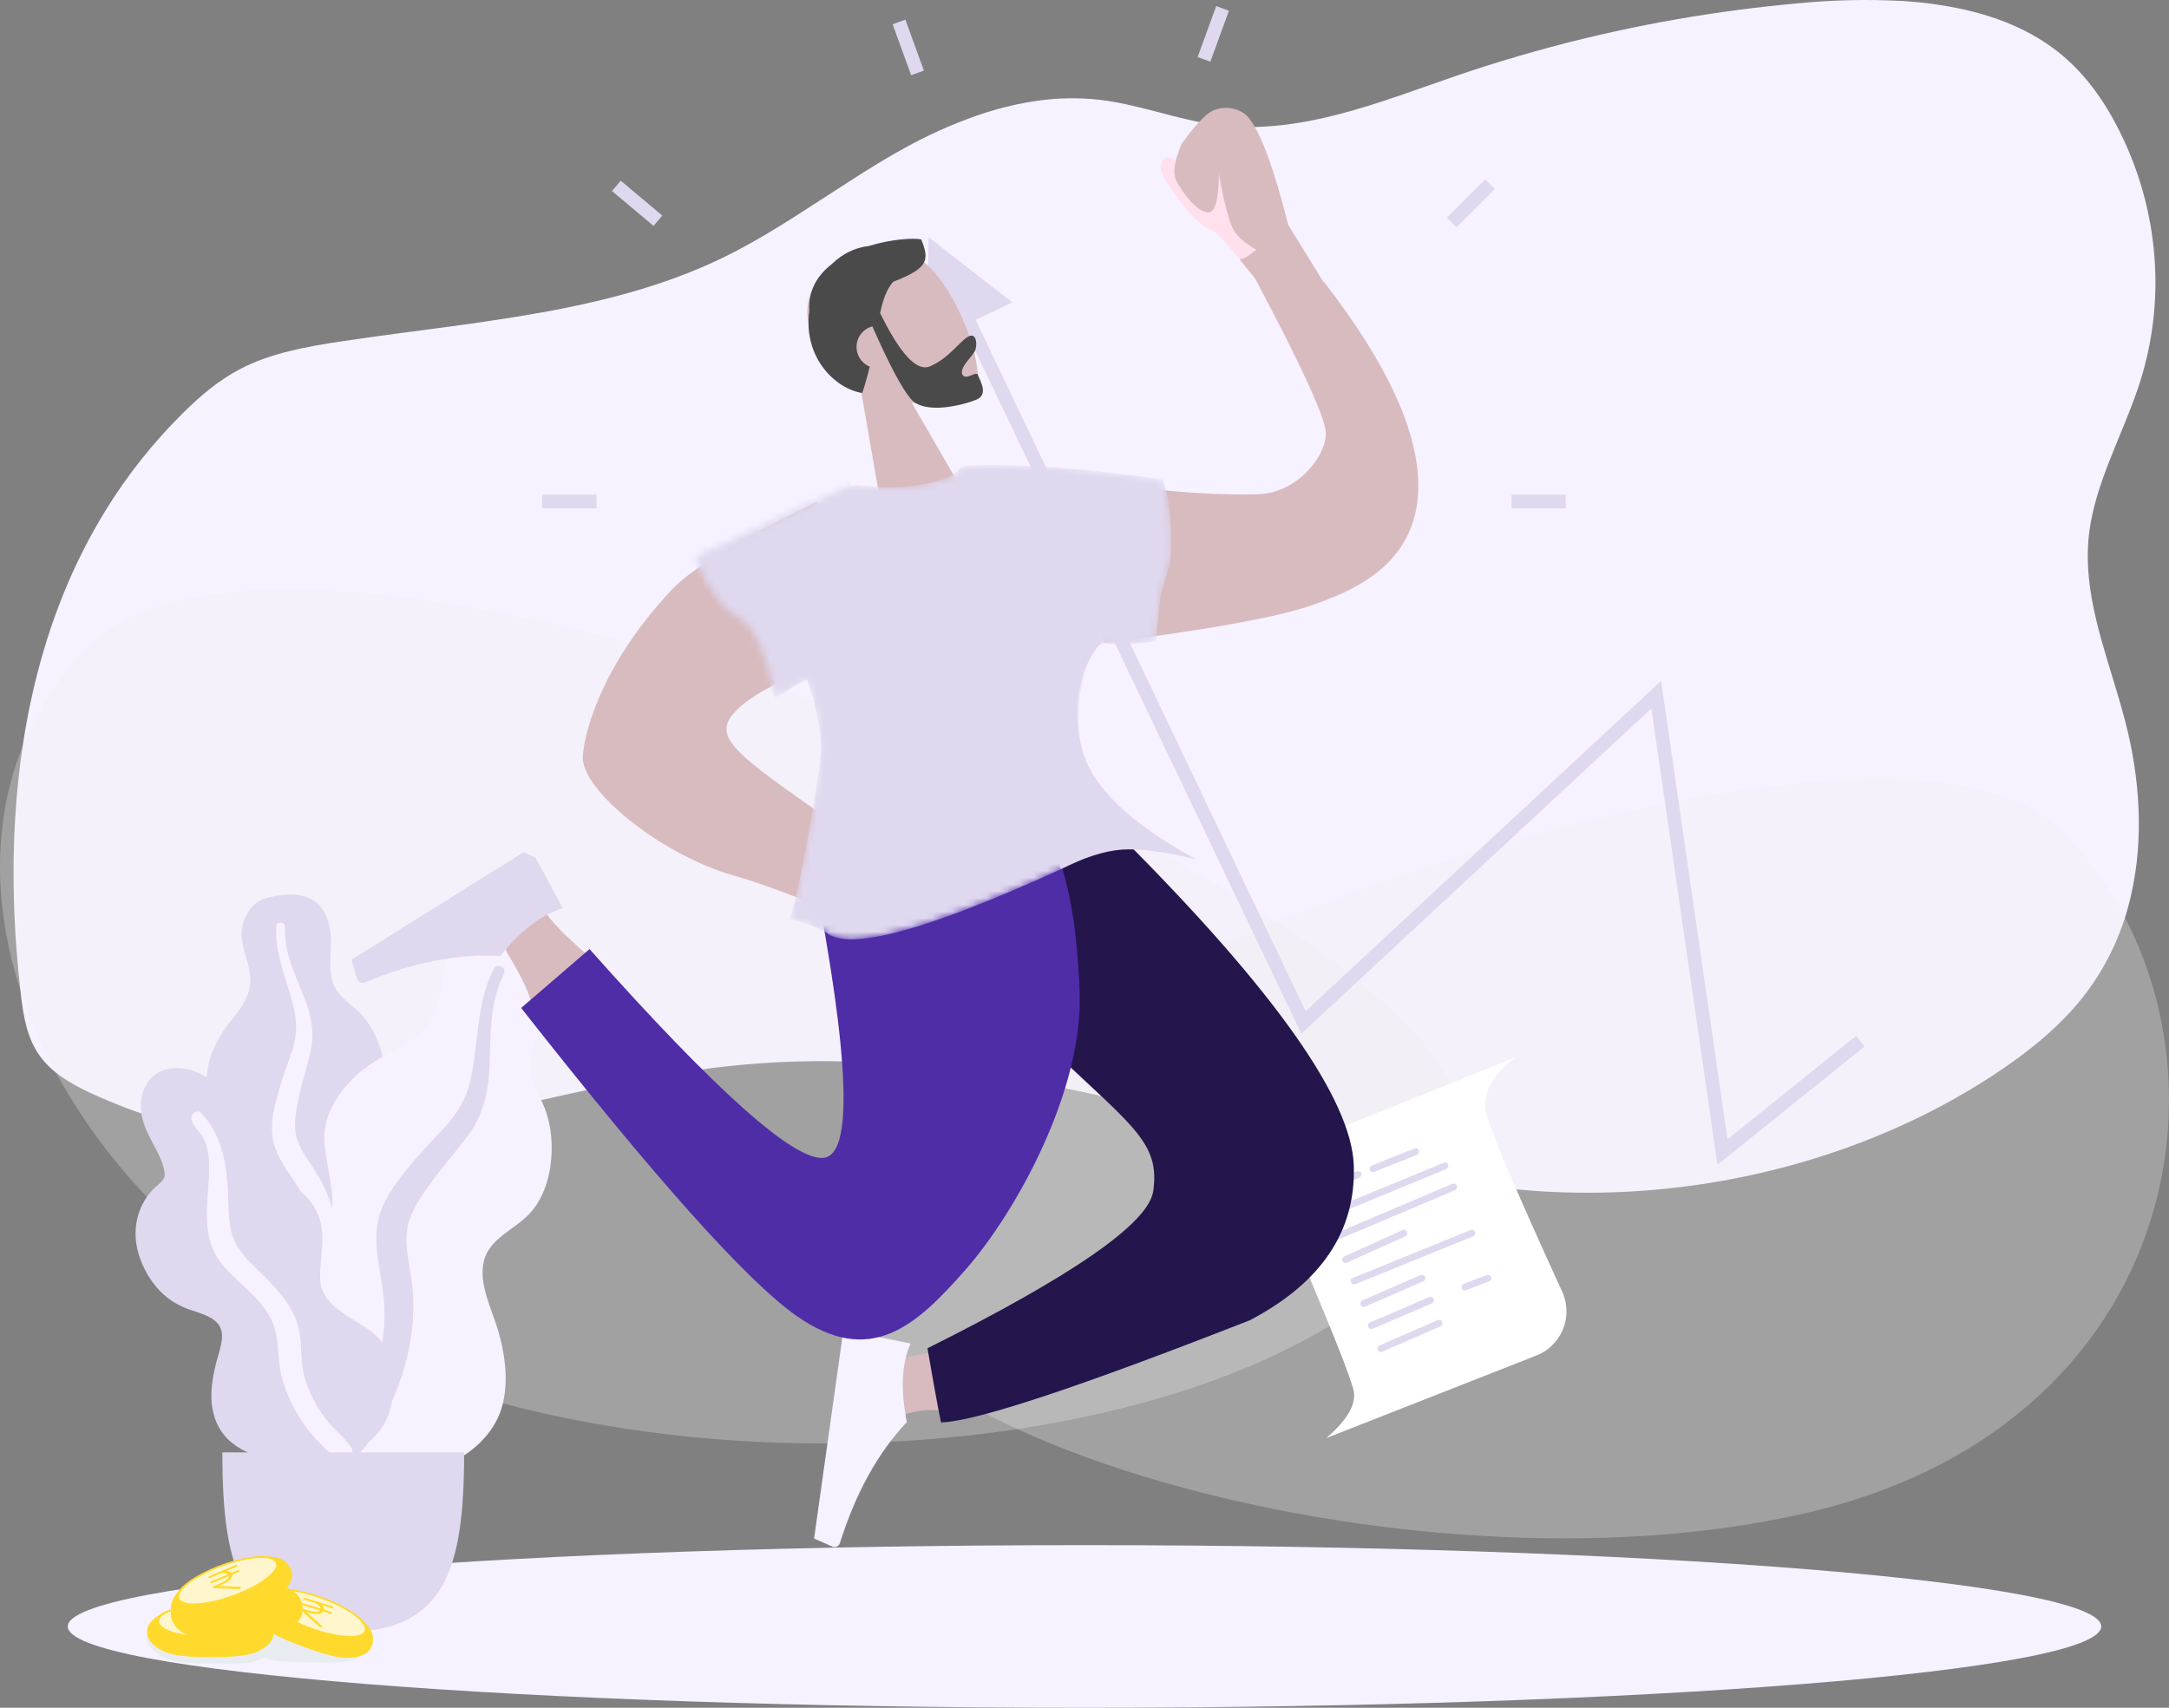 <svg width="320" height="252" viewBox="0 0 320 252" fill="none" xmlns="http://www.w3.org/2000/svg">
<rect x="0" y="0" width="320" height="252" fill="#808080" stroke="none"/>
<g clip-path="url(#clip0_12893:10013)">
<path d="M160 252C242.843 252 310 246.627 310 240C310 233.373 242.843 228 160 228C77.157 228 10 233.373 10 240C10 246.627 77.157 252 160 252Z" fill="#F6F2FF"/>
<path d="M51 244C62.046 244 71 242.209 71 240C71 237.791 62.046 236 51 236C39.954 236 31 237.791 31 240C31 242.209 39.954 244 51 244Z" fill="#F6F2FF"/>
<path d="M158 244C182.853 244 203 242.209 203 240C203 237.791 182.853 236 158 236C133.147 236 113 237.791 113 240C113 242.209 133.147 244 158 244Z" fill="#F6F2FF"/>
<path fill-rule="evenodd" clip-rule="evenodd" d="M4.445 103.932C4.504 103.656 4.56 103.38 4.625 103.106C6.664 93.717 9.995 84.669 14.949 76.359C15.114 76.083 15.279 75.807 15.447 75.531C18.713 70.184 22.622 65.257 27.085 60.858C29.553 58.424 32.244 56.112 35.446 54.445C39.93 52.105 45.173 51.155 50.326 50.379C55.678 49.569 61.104 48.892 66.514 48.163C68.437 47.908 70.349 47.638 72.248 47.352C77.476 46.58 82.666 45.686 87.732 44.5C93.994 43.038 100.064 41.123 105.797 38.428C106.255 38.222 106.708 38.002 107.156 37.77C107.603 37.547 108.054 37.32 108.495 37.091C108.936 36.861 109.371 36.631 109.803 36.395C110.027 36.274 110.251 36.153 110.472 36.026C110.692 35.899 110.91 35.787 111.124 35.663C111.771 35.303 112.405 34.933 113.039 34.561L113.064 34.545C113.483 34.3 113.896 34.049 114.307 33.797C116.65 32.376 118.944 30.892 121.237 29.399L122.679 28.468L124.914 27.024C125.349 26.742 125.793 26.459 126.231 26.18C126.542 25.975 126.853 25.77 127.192 25.559C128.82 24.535 130.471 23.529 132.164 22.57C132.565 22.34 132.969 22.111 133.376 21.887C136.798 19.98 140.377 18.369 144.074 17.07L144.123 17.051C145.983 16.403 147.88 15.868 149.804 15.45C150.914 15.207 152.026 15.009 153.152 14.857C156.159 14.431 159.208 14.388 162.226 14.729C168.153 15.415 173.707 17.688 179.63 18.454C191.825 20.006 203.669 15.006 215.137 11.088C217.957 10.126 220.798 9.225 223.659 8.385C225.561 7.823 227.469 7.292 229.393 6.78C241.179 3.67 253.208 1.563 265.35 0.482C270.426 -0.015 275.532 -0.128 280.625 0.144C282.562 0.262 284.476 0.454 286.356 0.765C292.789 1.758 298.788 3.841 303.63 7.655C307.595 10.787 310.433 14.869 312.593 19.14C314.804 23.498 316.365 28.156 317.226 32.965C317.344 33.62 317.45 34.278 317.537 34.937C317.693 36.062 317.809 37.194 317.885 38.332C318.303 44.399 317.578 50.49 315.747 56.289C313.696 62.782 310.277 69.015 308.773 75.558C308.711 75.836 308.652 76.112 308.596 76.387C308.39 77.381 308.238 78.385 308.139 79.395C307.371 87.434 310.315 95.272 312.624 103.134C312.704 103.408 312.785 103.684 312.863 103.96C313.112 104.833 313.35 105.706 313.578 106.577C315.716 114.889 316.31 123.788 314.404 132.085C314.345 132.362 314.274 132.638 314.206 132.911C312.93 138.156 310.532 143.062 307.176 147.292C303.608 151.762 298.924 155.483 293.921 158.752C291.482 160.345 288.961 161.834 286.356 163.218C284.492 164.212 282.581 165.152 280.625 166.04C264.946 173.179 247.061 176.665 229.374 175.895C228.442 175.855 227.509 175.805 226.577 175.737C225.645 175.669 224.625 175.588 223.65 175.498C212.256 174.393 201.171 171.726 190.163 168.812C186.474 167.834 182.791 166.831 179.111 165.847C177.473 165.413 175.839 164.978 174.201 164.556C166.18 162.486 158.04 160.611 149.798 159.211C147.89 158.882 145.98 158.582 144.067 158.311C137.428 157.336 130.734 156.769 124.025 156.613C121.416 156.561 118.807 156.584 116.196 156.681C114.879 156.729 113.56 156.8 112.24 156.896C98.612 157.855 85.441 161.064 72.248 164.063C70.34 164.497 68.429 164.926 66.514 165.348C64.003 165.9 61.492 166.434 58.969 166.928C43.265 170.01 29.267 168.238 14.667 161.877C11.347 160.434 8.031 158.69 5.999 155.98C3.966 153.27 3.457 149.943 3.077 146.73C2.54 142.155 2.189 137.52 2.055 132.861C2.055 132.588 2.055 132.312 2.036 132.036C1.825 122.624 2.527 113.123 4.445 103.932Z" fill="#F6F2FF"/>
<path d="M215.906 165.697C212.757 130.523 43.823 62.633 12.461 95.949C-18.901 129.266 11.25 191.792 76.973 207.803C142.696 223.815 219.054 200.872 215.906 165.697Z" fill="#EEEEEE" fill-opacity="0.3"/>
<path fill-rule="evenodd" clip-rule="evenodd" d="M122.066 181.405C124.884 151.725 276.062 94.439 304.128 122.551C332.194 150.664 325.09 209.796 266.275 223.306C207.459 236.817 119.248 211.086 122.066 181.405Z" fill="#EEEEEE" fill-opacity="0.3"/>
<path d="M41.612 132.079C42.922 131.919 44.32 131.976 45.538 132.493C48.129 133.592 48.865 136.653 48.829 139.14C48.791 141.818 48.222 144.742 50.258 146.899C51.194 147.891 52.358 148.65 53.276 149.66C54.258 150.739 55.028 151.974 55.599 153.3C56.646 155.736 57.16 158.6 56.202 161.155C55.359 163.405 53.238 165.436 53.696 167.994C54.174 170.662 56.865 172.702 58.547 174.69C60.45 176.939 62.203 179.814 62.491 182.764C62.767 185.591 61.537 188.45 59.648 190.587C55.875 194.857 50.203 196.951 44.484 196.938C42.056 196.932 39.307 196.822 37.212 195.518C36.564 195.114 36.222 194.662 35.837 194.033C35.492 193.469 35.036 193.102 34.508 192.703C33.349 191.826 32.511 190.645 31.977 189.322C29.902 184.185 31.561 177.83 34.465 173.269C35.154 172.188 35.717 171.148 35.383 169.86C35.034 168.515 34.176 167.302 33.418 166.147C32.668 165.004 31.812 163.914 31.226 162.679C30.613 161.385 30.44 160.03 30.549 158.614C30.752 155.954 31.901 153.5 33.526 151.36C35.092 149.3 36.931 147.328 36.935 144.628C36.939 141.767 35.026 139.221 35.841 136.312C36.179 135.107 36.856 133.871 37.949 133.149C38.996 132.456 40.38 132.23 41.612 132.079Z" fill="#DFD8EF"/>
<path d="M40.756 136.654C40.78 136.269 41.236 136.039 41.595 136.139C42.067 136.271 42.058 136.713 42.046 137.106C42.008 138.315 42.182 139.489 42.473 140.662C43.077 143.101 44.193 145.347 45.077 147.689C45.961 150.03 46.375 152.446 45.857 154.922C45.368 157.257 44.601 159.531 44.101 161.869C43.66 163.93 43.191 166.103 43.862 168.158C44.508 170.136 45.936 171.747 46.964 173.535C49.093 177.236 50.037 181.342 50.163 185.567C50.222 187.529 50.169 189.509 49.714 191.433C49.452 192.541 49.1 194.039 48.15 194.804C47.712 195.156 46.964 195.278 46.595 194.756C46.249 194.266 46.553 193.507 46.662 192.985C47.138 190.724 47.234 188.414 47.12 186.119C47.01 183.895 46.747 181.675 46.047 179.552C45.398 177.581 44.411 175.811 43.25 174.087C42.066 172.33 40.836 170.57 40.347 168.488C39.85 166.374 40.254 164.223 40.794 162.149C41.364 159.956 42.112 157.825 42.885 155.691C43.638 153.611 43.905 151.644 43.489 149.467C42.668 145.168 40.469 141.132 40.756 136.654Z" fill="#F6F2FF"/>
<path d="M76.2 137.297C77.821 137.789 79.431 138.583 80.587 139.828C83.044 142.476 82.29 146.479 80.933 149.402C79.473 152.548 77.261 155.711 78.508 159.321C79.081 160.981 80.045 162.484 80.589 164.156C81.17 165.943 81.421 167.804 81.389 169.669C81.33 173.095 80.419 176.75 77.945 179.273C75.767 181.495 72.205 182.793 71.391 186.057C70.541 189.461 72.618 193.274 73.541 196.499C74.585 200.15 75.121 204.462 73.899 208.1C72.729 211.587 69.774 214.328 66.43 215.873C59.747 218.96 51.988 218.485 45.287 215.495C42.443 214.225 39.276 212.665 37.508 210.032C36.962 209.218 36.8 208.505 36.681 207.561C36.574 206.714 36.233 206.043 35.825 205.297C34.928 203.657 34.571 201.824 34.643 199.982C34.924 192.827 40.229 186.174 46.047 182.291C47.425 181.371 48.636 180.434 48.925 178.737C49.226 176.965 48.861 175.085 48.583 173.323C48.307 171.582 47.879 169.848 47.845 168.083C47.809 166.233 48.323 164.541 49.199 162.923C50.843 159.883 53.488 157.577 56.525 155.893C59.451 154.271 62.65 152.896 64.081 149.705C65.599 146.323 64.701 142.317 67.195 139.301C68.227 138.051 69.675 136.942 71.338 136.656C72.933 136.382 74.675 136.834 76.2 137.297Z" fill="#F6F2FF"/>
<path d="M72.888 142.889C73.118 142.447 73.772 142.413 74.139 142.72C74.623 143.123 74.381 143.641 74.16 144.101C73.482 145.512 73.072 146.995 72.797 148.536C72.226 151.74 72.355 154.985 72.162 158.223C71.969 161.457 71.189 164.536 69.286 167.197C67.492 169.706 65.403 171.997 63.594 174.503C62 176.713 60.313 179.04 60.022 181.826C59.741 184.507 60.566 187.163 60.832 189.819C61.383 195.318 60.337 200.675 58.272 205.744C57.312 208.098 56.214 210.416 54.674 212.456C53.787 213.631 52.591 215.219 51.08 215.628C50.384 215.816 49.444 215.568 49.287 214.756C49.139 213.995 49.891 213.255 50.293 212.694C52.033 210.267 53.355 207.581 54.424 204.803C55.46 202.112 56.315 199.345 56.609 196.464C56.882 193.79 56.655 191.176 56.2 188.526C55.736 185.825 55.22 183.096 55.738 180.374C56.264 177.61 57.863 175.274 59.58 173.101C61.396 170.803 63.386 168.671 65.408 166.549C67.377 164.481 68.72 162.291 69.374 159.496C70.665 153.973 70.208 148.042 72.888 142.889Z" fill="#DFD8EF"/>
<path d="M26.085 157.609C28.781 157.609 31.15 159.038 32.783 161.066C34.695 163.439 35.081 166.338 35.857 169.166C36.243 170.574 36.908 171.972 38.072 172.928C39.131 173.798 40.475 173.972 41.742 174.397C44.275 175.246 46.32 177.292 47.128 179.788C48.114 182.834 47.07 185.904 47.249 188.99C47.414 191.825 50.209 193.593 52.457 194.951C54.674 196.291 56.671 197.545 57.339 200.155C58.047 202.923 58.284 206.012 57.304 208.747C55.671 213.3 50.892 215.304 46.275 215.615C42.085 215.897 36.816 215.455 33.669 212.413C31.786 210.593 31.104 208.047 31.189 205.515C31.242 203.94 31.554 202.379 31.957 200.858C32.243 199.779 32.629 198.705 32.739 197.59C33.032 194.625 30.291 194.055 27.958 193.241C24.993 192.206 22.918 190.252 21.474 187.529C20.131 184.994 19.567 182.148 20.372 179.356C20.784 177.931 21.53 176.638 22.542 175.538C22.988 175.054 23.616 174.65 24.018 174.141C24.393 173.666 24.312 173.051 24.182 172.495C23.584 169.925 21.721 167.797 21.054 165.232C20.452 162.917 20.808 160.035 22.925 158.541C23.839 157.896 24.967 157.616 26.085 157.609Z" fill="#DFD8EF"/>
<path d="M29.758 164.305C32.615 167.348 33.392 171.477 33.619 175.479C33.747 177.723 33.614 180.09 34.274 182.267C34.838 184.13 36.16 185.554 37.523 186.9C40.267 189.61 43.328 192.364 44.13 196.285C44.601 198.587 44.283 200.964 44.934 203.24C45.526 205.308 46.568 207.341 47.835 209.088C48.855 210.494 50.184 211.571 51.3 212.883C51.64 213.283 52.127 213.872 51.987 214.438C51.823 215.099 50.98 215.309 50.382 215.205C48.987 214.963 47.813 213.631 46.901 212.663C45.568 211.247 44.435 209.725 43.514 208.017C42.492 206.12 41.669 204.108 41.317 201.98C40.952 199.772 41.134 197.472 40.3 195.353C38.898 191.788 35.496 189.685 33.037 186.906C29.973 183.444 30.43 179.135 30.744 174.877C30.916 172.536 31.088 169.893 29.905 167.757C29.454 166.941 28.447 166.18 28.253 165.253C28.075 164.404 29.046 163.546 29.758 164.305Z" fill="#F6F2FF"/>
<path d="M32.805 214.315C32.805 231.72 35.645 240.839 50.64 240.839C65.635 240.839 68.475 231.72 68.475 214.315H32.805Z" fill="#DFD8EF"/>
<path fill-rule="evenodd" clip-rule="evenodd" d="M45.491 245.299C50.151 245.299 52.277 245.456 53.928 243.937C55.58 242.418 54.627 240.372 52.723 239.701C50.819 239.029 40.669 238.51 38.258 239.701C35.848 240.891 35.432 241.92 37.053 243.411C38.674 244.902 40.831 245.299 45.491 245.299Z" fill="#E8ECF1"/>
<path fill-rule="evenodd" clip-rule="evenodd" d="M31.091 245.478C35.751 245.478 37.877 245.638 39.529 244.079C41.181 242.52 40.228 240.42 38.323 239.731C36.419 239.041 26.27 238.509 23.859 239.731C21.448 240.953 21.032 242.009 22.654 243.539C24.275 245.07 26.431 245.478 31.091 245.478Z" fill="#E8ECF1"/>
<path fill-rule="evenodd" clip-rule="evenodd" d="M31.091 244.53C35.751 244.53 37.877 244.175 39.529 242.716C41.181 241.257 40.228 238.786 38.323 238.14C36.419 237.495 26.27 236.997 23.859 238.14C21.448 239.284 21.032 241.284 22.654 242.716C24.275 244.148 26.431 244.53 31.091 244.53Z" fill="#FFDA2C"/>
<path fill-rule="evenodd" clip-rule="evenodd" d="M31.03 241.751C35.495 241.751 39.114 240.62 39.114 239.225C39.114 237.83 35.495 236.699 31.03 236.699C26.566 236.699 22.946 237.83 22.946 239.225C22.946 240.62 26.566 241.751 31.03 241.751Z" fill="#FFDA2C"/>
<path fill-rule="evenodd" clip-rule="evenodd" d="M31.03 241.499C35.216 241.499 38.609 240.481 38.609 239.225C38.609 237.97 35.216 236.952 31.03 236.952C26.845 236.952 23.451 237.97 23.451 239.225C23.451 240.481 26.845 241.499 31.03 241.499Z" fill="#FFF6CE"/>
<path fill-rule="evenodd" clip-rule="evenodd" d="M32.856 237.458L30.1 237.597L28.766 237.664C28.617 237.672 28.5 237.742 28.504 237.821C28.508 237.9 28.632 237.957 28.781 237.95L30.115 237.882C30.517 237.862 30.905 237.947 31.151 238.11C31.267 238.187 31.346 238.274 31.392 238.366L28.811 238.496C28.662 238.504 28.545 238.574 28.549 238.653C28.553 238.732 28.677 238.789 28.826 238.782L31.417 238.651C31.409 238.676 31.398 238.701 31.384 238.726C31.282 238.907 31.034 239.049 30.687 239.124C30.158 239.237 29.561 239.257 28.984 239.275L28.862 239.279C28.749 239.282 28.647 239.324 28.608 239.382C28.569 239.44 28.601 239.502 28.688 239.538L32.096 240.935C32.148 240.957 32.213 240.965 32.277 240.962C32.351 240.958 32.424 240.938 32.475 240.904C32.571 240.84 32.556 240.75 32.442 240.704L29.598 239.537C30.021 239.516 30.447 239.477 30.86 239.388C31.376 239.277 31.745 239.065 31.9 238.791C31.931 238.736 31.949 238.68 31.961 238.623L32.916 238.575C33.065 238.567 33.182 238.497 33.178 238.419C33.174 238.34 33.05 238.282 32.901 238.289L31.942 238.338C31.888 238.188 31.765 238.045 31.58 237.922C31.522 237.884 31.458 237.85 31.39 237.818L32.871 237.743C33.02 237.735 33.137 237.665 33.133 237.587C33.129 237.508 33.005 237.45 32.856 237.458Z" fill="#FFDA2C"/>
<path fill-rule="evenodd" clip-rule="evenodd" d="M44.906 243.052C49.285 244.646 51.404 245.039 53.455 244.233C55.506 243.426 55.456 240.779 53.887 239.521C52.318 238.263 42.952 234.323 40.295 234.574C37.638 234.824 36.564 236.56 37.597 238.461C38.631 240.361 40.527 241.458 44.906 243.052Z" fill="#FFDA2C"/>
<path fill-rule="evenodd" clip-rule="evenodd" d="M45.799 240.42C49.994 241.947 53.782 242.122 54.259 240.811C54.736 239.5 51.722 237.199 47.527 235.672C43.331 234.145 39.544 233.97 39.066 235.281C38.589 236.592 41.603 238.893 45.799 240.42Z" fill="#FFDA2C"/>
<path fill-rule="evenodd" clip-rule="evenodd" d="M45.885 240.182C49.818 241.614 53.355 241.818 53.784 240.638C54.214 239.458 51.373 237.341 47.44 235.909C43.507 234.478 39.971 234.274 39.541 235.454C39.112 236.634 41.952 238.751 45.885 240.182Z" fill="#FFF6CE"/>
<path fill-rule="evenodd" clip-rule="evenodd" d="M48.983 237.009L46.345 236.197L45.069 235.805C44.926 235.761 44.792 235.786 44.769 235.862C44.746 235.938 44.843 236.034 44.986 236.078L46.262 236.471C46.647 236.589 46.982 236.802 47.157 237.039C47.24 237.151 47.285 237.26 47.297 237.362L44.827 236.602C44.684 236.558 44.55 236.584 44.527 236.659C44.504 236.735 44.601 236.831 44.743 236.875L47.223 237.638C47.206 237.659 47.188 237.679 47.166 237.697C47.008 237.833 46.727 237.881 46.375 237.833C45.839 237.759 45.272 237.573 44.723 237.393L44.607 237.355C44.5 237.319 44.39 237.323 44.333 237.364C44.277 237.406 44.285 237.475 44.355 237.538L47.079 240.017C47.121 240.055 47.179 240.085 47.24 240.104C47.311 240.126 47.386 240.132 47.447 240.117C47.559 240.09 47.575 240.001 47.484 239.918L45.21 237.849C45.615 237.974 46.028 238.083 46.447 238.141C46.97 238.213 47.39 238.14 47.629 237.935C47.677 237.894 47.713 237.847 47.743 237.798L48.658 238.08C48.8 238.124 48.934 238.098 48.957 238.022C48.98 237.947 48.883 237.85 48.741 237.806L47.823 237.524C47.824 237.364 47.758 237.188 47.625 237.009C47.584 236.953 47.535 236.899 47.483 236.846L48.9 237.283C49.042 237.326 49.176 237.301 49.199 237.225C49.222 237.15 49.125 237.053 48.983 237.009Z" fill="#FFDA2C"/>
<path fill-rule="evenodd" clip-rule="evenodd" d="M34.314 241.987C36.438 241.987 38.366 241.512 39.872 241.152C41.67 240.722 42.913 240.334 43.812 239.458C45.464 237.849 44.511 235.126 42.607 234.415C40.703 233.703 29.795 233.989 27.384 235.25C24.974 236.511 24.558 238.715 26.179 240.293C27.8 241.872 29.654 241.987 34.314 241.987Z" fill="#FFDA2C"/>
<path fill-rule="evenodd" clip-rule="evenodd" d="M35.458 238.211C39.837 236.617 41.713 235.556 42.766 233.62C43.819 231.683 42.079 229.688 40.069 229.732C38.058 229.777 28.351 232.78 26.477 234.68C24.602 236.579 24.895 238.6 26.909 239.391C28.922 240.183 31.079 239.804 35.458 238.211Z" fill="#FFDA2C"/>
<path fill-rule="evenodd" clip-rule="evenodd" d="M34.45 235.62C38.646 234.093 41.66 231.792 41.183 230.481C40.706 229.17 36.918 229.345 32.722 230.872C28.527 232.399 25.513 234.7 25.99 236.011C26.467 237.322 30.255 237.147 34.45 235.62Z" fill="#FFDA2C"/>
<path fill-rule="evenodd" clip-rule="evenodd" d="M34.364 235.383C38.297 233.951 41.138 231.834 40.708 230.654C40.279 229.474 36.742 229.678 32.809 231.11C28.876 232.541 26.035 234.658 26.465 235.838C26.894 237.018 30.431 236.814 34.364 235.383Z" fill="#FFF6CE"/>
<path fill-rule="evenodd" clip-rule="evenodd" d="M34.697 230.961L32.155 232.034L30.925 232.554C30.788 232.612 30.701 232.718 30.732 232.791C30.763 232.863 30.9 232.875 31.037 232.817L32.267 232.297C32.639 232.141 33.031 232.088 33.318 232.157C33.454 232.19 33.559 232.245 33.633 232.315L31.252 233.32C31.114 233.378 31.028 233.484 31.059 233.557C31.09 233.629 31.227 233.641 31.364 233.583L33.754 232.574C33.755 232.6 33.753 232.628 33.748 232.656C33.714 232.861 33.53 233.079 33.229 233.268C32.771 233.556 32.217 233.778 31.68 233.993L31.568 234.038C31.462 234.079 31.381 234.154 31.364 234.222C31.347 234.29 31.398 234.337 31.492 234.341L35.173 234.488C35.23 234.491 35.293 234.477 35.352 234.452C35.42 234.423 35.482 234.379 35.519 234.329C35.587 234.237 35.542 234.157 35.419 234.152L32.347 234.029C32.738 233.864 33.125 233.683 33.482 233.458C33.929 233.177 34.204 232.851 34.255 232.541C34.266 232.478 34.263 232.419 34.255 232.362L35.137 231.99C35.274 231.932 35.36 231.826 35.329 231.754C35.298 231.681 35.162 231.669 35.025 231.727L34.14 232.1C34.038 231.978 33.874 231.885 33.657 231.833C33.59 231.817 33.518 231.807 33.444 231.801L34.81 231.224C34.947 231.166 35.033 231.06 35.002 230.987C34.971 230.915 34.835 230.903 34.697 230.961Z" fill="#FFDA2C"/>
<path fill-rule="evenodd" clip-rule="evenodd" d="M223.632 156L193.402 168.139C189.311 169.782 187.32 174.426 188.951 178.522L189.071 178.824C195.813 194.513 199.364 203.339 199.726 205.303C200.087 207.267 198.731 209.569 195.658 212.208L226.666 200.021C230.264 198.607 232.035 194.543 230.621 190.945C230.574 190.827 230.525 190.71 230.472 190.595C223.625 175.622 219.899 166.873 219.292 164.348C218.599 161.466 220.046 158.684 223.632 156Z" fill="white"/>
<path d="M203.73 198.994L212.317 195.258M194.817 175.638L200.364 173.307L194.817 175.638ZM202.572 172.452L208.84 169.948L202.572 172.452ZM195.942 179.16L213.185 172.039L195.942 179.16ZM197.137 182.497L214.475 175.151L197.137 182.497ZM198.514 185.865L207.117 181.97L198.514 185.865ZM199.773 189.031L217.151 181.97L199.773 189.031ZM201.218 192.338L209.78 188.617L201.218 192.338ZM202.331 195.6L211.045 191.872L202.331 195.6ZM216.141 189.901L219.515 188.617L216.141 189.901Z" stroke="#DFD8EF" stroke-linecap="round" stroke-linejoin="round"/>
<path d="M137 35L149.348 44.619L143.933 47.203L192.623 149.214L245.066 100.469L254.863 168.122L273.828 152.864L275.082 154.423L253.386 171.878L243.633 104.531L191.991 152.533L142.128 48.065L136.713 50.65L137 35Z" fill="#DFD8EF"/>
<path fill-rule="evenodd" clip-rule="evenodd" d="M136.52 38.848C141.459 42.943 146.49 56.362 143.219 58.772C141.914 59.733 138.444 60.072 134.524 59.455L142.137 72.595L130.441 77.321L126.925 57.025C123.62 55.31 120.801 52.71 119.6 49.006C116.14 38.336 131.58 34.752 136.52 38.848Z" fill="#D8BBBF"/>
<path fill-rule="evenodd" clip-rule="evenodd" d="M128.12 36.313C131.514 35.267 134.847 35.078 135.916 35.334C137.165 38.425 136.933 39.585 131.759 41.582C130.764 42.756 130.254 44.291 129.848 46.199C132.802 52.222 135.24 54.846 137.161 54.069C140.042 52.905 141.752 50.098 143.016 49.587C143.938 49.215 144.196 50.445 143.928 51.543C143.708 52.448 141.527 54.116 141.966 55.205C142.406 56.293 144.005 54.667 144.266 55.313C144.697 56.38 145.849 58.249 143.987 59.002C142.102 59.763 136.422 61.263 134.371 58.855C133.048 57.3 131.159 53.736 128.702 48.161C128.582 48.191 128.462 48.231 128.344 48.279C126.729 48.931 125.947 50.763 126.596 52.369C126.925 53.184 127.56 53.785 128.317 54.094C128.024 55.317 127.667 56.616 127.212 57.991C123.161 57.362 118.435 52.637 119.412 45.869C119.21 42.829 120.628 40.589 122.717 38.97C124.306 37.404 126.253 36.513 128.12 36.313Z" fill="#4A4A4A"/>
<path fill-rule="evenodd" clip-rule="evenodd" d="M137.502 199.494C135.806 199.896 134.049 200.225 132.231 200.481C130.413 200.737 128.596 201.052 126.78 201.425L126.968 206.801L129.749 209.783C132.395 208.955 134.275 208.439 135.39 208.234C137.062 207.927 138.341 208.131 138.839 208.113C139.755 208.081 139.309 205.208 137.502 199.494Z" fill="#D8BBBF"/>
<path fill-rule="evenodd" clip-rule="evenodd" d="M125.997 196.547L134.344 198.251C133.021 201.172 132.836 205.036 133.788 209.846C129.541 214.334 126.248 220.289 123.91 227.709C123.774 228.139 123.315 228.378 122.884 228.243C122.856 228.234 122.828 228.223 122.801 228.211L120.104 227.023L122.736 208.292L124.272 197.366L125.997 196.547Z" fill="#F6F2FF"/>
<path fill-rule="evenodd" clip-rule="evenodd" d="M165.807 123.876C188.082 146.222 199.388 162.246 199.727 171.945C200.066 181.645 194.958 189.266 184.405 194.809C159.225 204.684 144.058 209.711 138.904 209.891C138.934 210.732 138.243 207.084 136.833 198.949C158.36 188.197 169.461 180.473 170.138 175.778C171.152 168.736 167.291 166.362 155.674 155.371C147.93 148.043 143.598 138.384 142.678 126.395L165.807 123.876Z" fill="#24154C"/>
<path fill-rule="evenodd" clip-rule="evenodd" d="M120.5 74.076L126.815 96.129C117.58 99.123 111.59 101.955 108.845 104.626C104.728 108.631 107.657 110.755 123.998 122.076C140.339 133.396 153.622 131.516 153.8 136.622C153.919 140.026 149.146 141.813 139.483 141.982C125.377 135.365 114.92 131.088 108.111 129.151C97.898 126.247 86.168 116.997 85.991 111.933C85.908 109.554 87.966 98.948 99.001 87.124C102.085 83.819 109.252 79.469 120.5 74.076Z" fill="#D8BBBF"/>
<path fill-rule="evenodd" clip-rule="evenodd" d="M86.348 140.641C82.302 137.138 80.259 134.834 80.221 133.729C80.182 132.624 78.043 131.938 73.803 131.672L74.009 137.559L74.752 140.48C77.116 144.396 78.32 146.976 78.363 148.219C78.406 149.463 81.439 148.098 87.46 144.125L86.348 140.641Z" fill="#D8BBBF"/>
<path fill-rule="evenodd" clip-rule="evenodd" d="M155.256 124.244C157.602 129.348 158.944 136.757 159.283 146.469C159.792 161.038 149.836 178.929 142.511 187.284C135.186 195.64 128.442 201.845 117.482 194.15C110.176 189.02 96.646 173.882 76.891 148.735L86.973 140.045C105.66 161.05 117.177 171.318 121.522 170.85C125.868 170.381 125.378 156.343 120.052 128.734L155.256 124.244Z" fill="#4F2DA7"/>
<path fill-rule="evenodd" clip-rule="evenodd" d="M78.991 126.543L83.052 134.032C79.964 134.897 76.884 137.239 73.812 141.059C67.644 140.691 60.966 141.996 53.779 144.975C53.362 145.147 52.883 144.949 52.711 144.532C52.699 144.505 52.689 144.476 52.681 144.448L51.858 141.618L67.898 131.595L77.255 125.748L78.991 126.543Z" fill="#DFD8EF"/>
<path fill-rule="evenodd" clip-rule="evenodd" d="M185.109 40.989C192.027 53.995 195.525 61.619 195.604 63.861C195.721 67.225 191.471 72.724 185.628 72.928C181.732 73.064 176.758 72.843 170.707 72.264L156.168 70.055L162.918 94.869C177.609 92.998 187.508 91.243 192.615 89.603C200.276 87.142 209.647 82.834 209.231 70.919C208.953 62.976 204.33 53.216 195.361 41.64L185.109 40.989Z" fill="#D8BBBF"/>
<path fill-rule="evenodd" clip-rule="evenodd" d="M174.036 24.637C173.125 23.244 172.353 22.863 171.719 23.496C170.769 24.445 171.007 25.311 173.359 28.69C175.711 32.069 177.719 33.666 178.587 33.851C179.165 33.975 180.763 35.654 183.382 38.888L185.602 37.669L179.567 25.321L174.036 24.637Z" fill="#FFE0EC"/>
<path fill-rule="evenodd" clip-rule="evenodd" d="M173.629 26.845C172.976 25.671 173.214 23.786 174.343 21.19C176.317 18.498 177.806 16.899 178.81 16.392C180.79 15.393 183.167 16.077 184.199 17.351C186.014 19.593 187.959 24.848 190.033 33.118L186.553 37.474C184.138 36.316 182.603 35.097 181.947 33.815C181.29 32.534 180.581 29.813 179.818 25.654C179.809 29.543 179.258 31.437 178.164 31.335C176.524 31.182 174.608 28.605 173.629 26.845Z" fill="#D8BBBF"/>
<path fill-rule="evenodd" clip-rule="evenodd" d="M182.867 38.252L188.489 45.195L195.526 42.056L189.59 32.424C187.575 34.642 186.074 36.178 185.087 37.034C184.101 37.89 183.361 38.296 182.867 38.252Z" fill="#D8BBBF"/>
<mask id="mask0_12893:10013" style="mask-type:alpha" maskUnits="userSpaceOnUse" x="102" y="68" width="71" height="71">
<path d="M171.554 70.751C172.539 73.497 172.934 77.226 172.737 81.939C172.649 84.026 171.552 86.05 171.257 87.944C171.009 89.533 170.776 91.752 170.557 94.603C167.013 95.127 164.467 95.216 162.919 94.869C161.742 94.606 157.809 100.181 159.532 111.48C159.895 113.862 161.987 117.994 165.807 123.876C140.694 136.072 126.119 140.695 122.085 137.745C120.795 136.802 115.533 134.918 116.205 135.99C116.877 137.062 121.243 113.642 121.121 110.134C121.017 107.162 120.329 103.857 119.057 100.217L114.417 102.943C113.537 98.66 112.486 95.519 111.266 93.518C109.434 90.516 108.16 91.447 105.753 88.189C104.148 86.017 103.129 83.996 102.695 82.128C116.585 75.555 124.096 72.083 125.227 71.712C126.924 71.156 130.778 72.679 137.015 71.3C143.253 69.921 139.991 68.798 143.404 68.679C150.726 68.423 160.109 69.114 171.554 70.751Z" fill="white"/>
</mask>
<g mask="url(#mask0_12893:10013)">
<path d="M171.554 70.751C172.539 73.497 172.934 77.226 172.737 81.939C172.649 84.026 171.552 86.05 171.257 87.944C171.009 89.533 170.776 91.752 170.557 94.603C167.013 95.127 164.467 95.216 162.919 94.869C161.742 94.606 157.809 100.181 159.532 111.48C159.895 113.862 161.987 117.994 165.807 123.876C140.694 136.072 126.119 140.695 122.085 137.745C120.795 136.802 115.533 134.918 116.205 135.99C116.877 137.062 121.243 113.642 121.121 110.134C121.017 107.162 120.329 103.857 119.057 100.217L114.417 102.943C113.537 98.66 112.486 95.519 111.266 93.518C109.434 90.516 108.16 91.447 105.753 88.189C104.148 86.017 103.129 83.996 102.695 82.128C116.585 75.555 124.096 72.083 125.227 71.712C126.924 71.156 130.778 72.679 137.015 71.3C143.253 69.921 139.991 68.798 143.404 68.679C150.726 68.423 160.109 69.114 171.554 70.751Z" fill="#DFD8EF"/>
<path fill-rule="evenodd" clip-rule="evenodd" d="M119.004 100.059C116.072 93.021 114.818 88.166 115.242 85.495C116.68 76.421 123.785 71.762 125.227 71.712C126.251 71.676 124.055 69.262 120.42 70.949C117.927 72.106 111.374 75.667 100.76 81.634L114.417 102.943L119.004 100.059Z" fill="#DFD8EF"/>
</g>
<path fill-rule="evenodd" clip-rule="evenodd" d="M162.506 94.954C158.233 90.798 154.612 90.734 151.645 94.764C148.678 98.794 150.3 109.95 156.512 128.233C159.988 126.508 162.984 125.554 165.499 125.37C168.015 125.187 171.668 125.657 176.46 126.781C166.726 121.508 161.127 116.122 159.662 110.622C158.223 105.22 158.733 99.154 162.159 95.201C162.211 95.14 162.327 95.058 162.506 94.954Z" fill="#DFD8EF"/>
<path d="M231 73H223V75H231V73Z" fill="#DFD8EF"/>
<path fill-rule="evenodd" clip-rule="evenodd" d="M213.465 32.121L219.121 26.465L220.536 27.879L214.879 33.535L213.465 32.121Z" fill="#DFD8EF"/>
<path d="M181.308 1.583L179.428 0.899L176.692 8.417L178.572 9.101L181.308 1.583Z" fill="#DFD8EF"/>
<path fill-rule="evenodd" clip-rule="evenodd" d="M80 75V73H88V75H80Z" fill="#DFD8EF"/>
<path fill-rule="evenodd" clip-rule="evenodd" d="M90.293 28.195L91.579 26.663L97.707 31.805L96.422 33.337L90.293 28.195Z" fill="#DFD8EF"/>
<path d="M133.572 2.899L131.692 3.583L134.429 11.101L136.308 10.417L133.572 2.899Z" fill="#DFD8EF"/>
</g>
<defs>
<clipPath id="clip0_12893:10013">
<rect width="320" height="252" fill="white" transform="translate(0)"/>
</clipPath>
</defs>
</svg>
